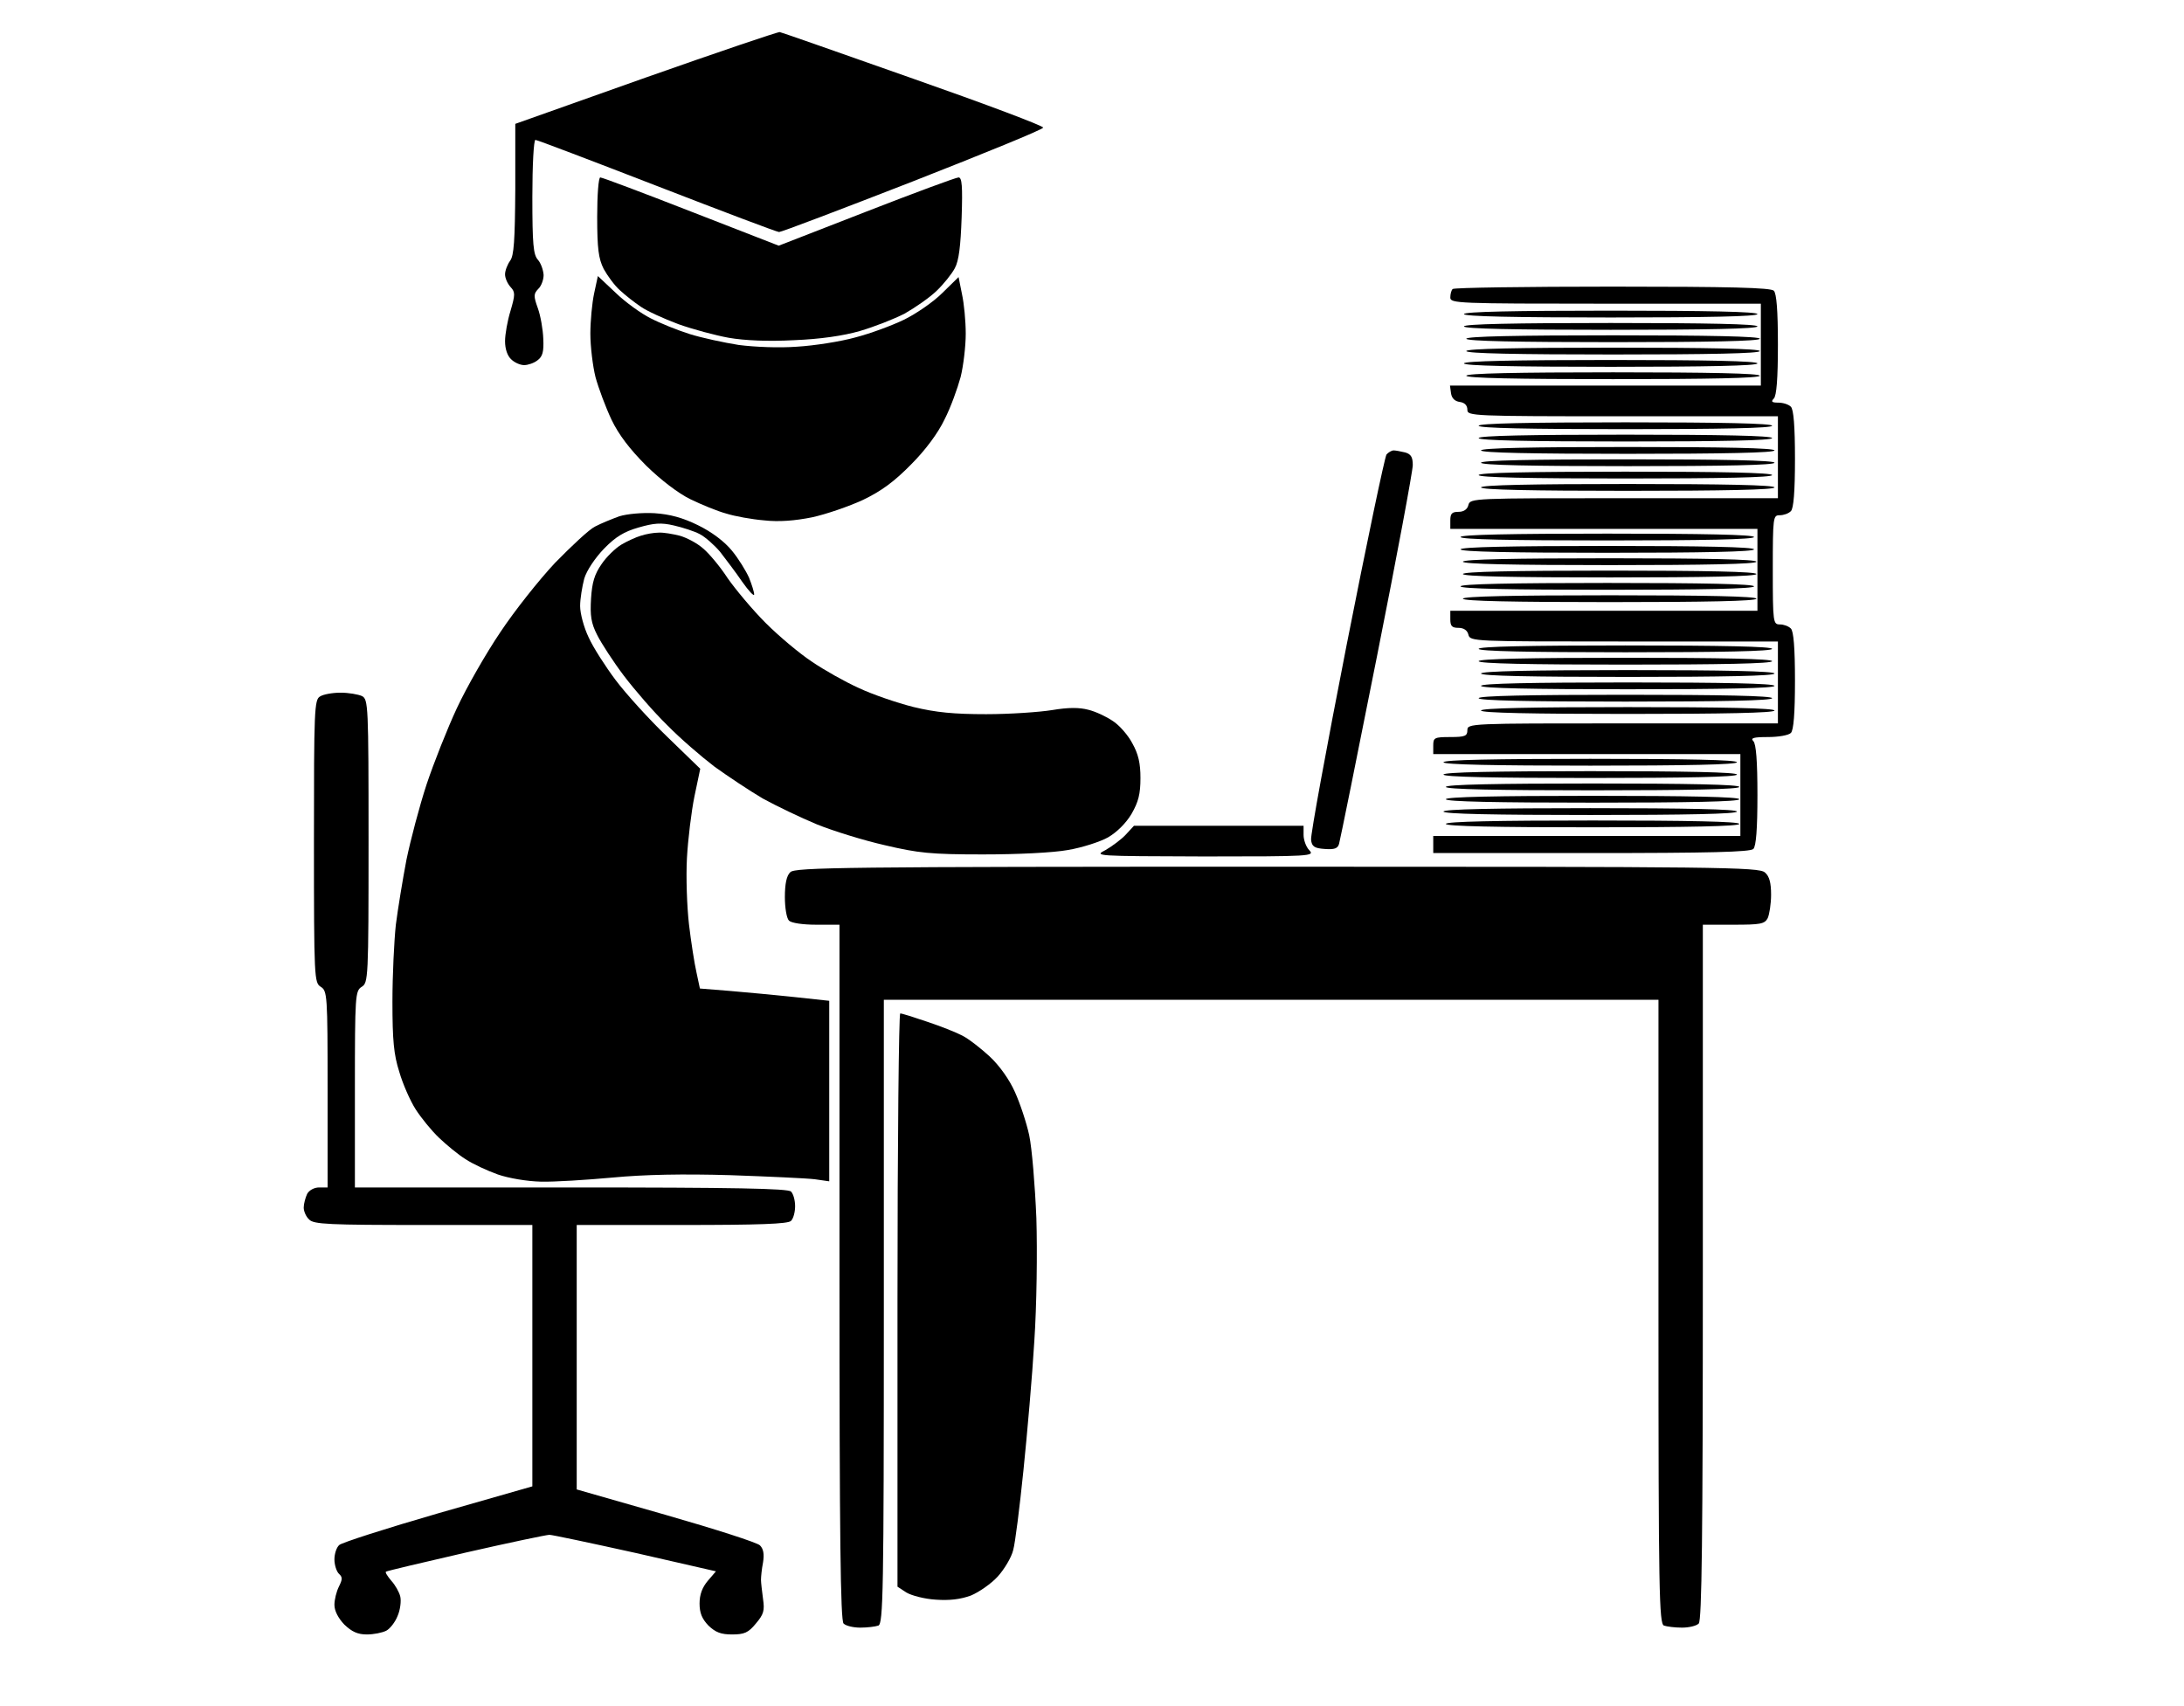 <?xml version="1.0" encoding="UTF-8" standalone="no"?>
<svg
   xmlns:dc="http://purl.org/dc/elements/1.1/"
   xmlns:cc="http://creativecommons.org/ns#"
   xmlns:rdf="http://www.w3.org/1999/02/22-rdf-syntax-ns#"
   xmlns:svg="http://www.w3.org/2000/svg"
   xmlns="http://www.w3.org/2000/svg"
   xmlns:sodipodi="http://sodipodi.sourceforge.net/DTD/sodipodi-0.dtd"
   xmlns:inkscape="http://www.inkscape.org/namespaces/inkscape"
   version="1.0"
   width="640pt"
   height="500pt"
   viewBox="0 0 640 500"
   preserveAspectRatio="xMidYMid meet"
   id="svg88"
   sodipodi:docname="academic.svg"
   inkscape:version="0.92.3 (2405546, 2018-03-11)">
  <defs
     id="defs92" />
  <sodipodi:namedview
     pagecolor="#ffffff"
     bordercolor="#666666"
     borderopacity="1"
     objecttolerance="10"
     gridtolerance="10"
     guidetolerance="10"
     inkscape:pageopacity="0"
     inkscape:pageshadow="2"
     inkscape:window-width="1918"
     inkscape:window-height="1062"
     id="namedview90"
     showgrid="false"
     inkscape:zoom="0.89824658"
     inkscape:cx="330.28152"
     inkscape:cy="465.6616"
     inkscape:window-x="1366"
     inkscape:window-y="0"
     inkscape:window-maximized="0"
     inkscape:current-layer="svg88" />
  <path
     style="fill:#000000;stroke:none;stroke-width:0.1"
     inkscape:connector-curvature="0"
     id="path4"
     d="M 228.5,9.4 C 228,9.3 210.3,15.3 189.3,22.7 L 151,36.3 v 19.1 c -0.1,15.2 -0.4,19.5 -1.5,21 -0.8,1.1 -1.5,2.9 -1.5,4 0,1.1 0.7,2.7 1.6,3.7 1.4,1.5 1.4,2.2 0,7 -0.9,2.9 -1.6,6.9 -1.6,8.9 0,2.3 0.7,4.3 1.8,5.3 1,1 2.7,1.7 3.8,1.7 1.1,0 2.9,-0.6 3.9,-1.4 1.5,-1.1 1.9,-2.5 1.7,-6.4 -0.1,-2.7 -0.8,-6.7 -1.6,-8.9 -1.3,-3.6 -1.2,-4.2 0.1,-5.6 0.9,-0.8 1.6,-2.7 1.6,-4.1 -0.1,-1.5 -0.8,-3.5 -1.7,-4.5 -1.3,-1.5 -1.6,-4.4 -1.6,-18.4 0,-9.3 0.4,-16.7 0.9,-16.7 0.5,0 16.5,6.1 35.6,13.5 19.1,7.4 35.2,13.5 35.8,13.5 0.7,0 18.3,-6.7 39.1,-14.8 20.9,-8.2 38.1,-15.2 38.3,-15.8 0.1,-0.5 -16.9,-6.9 -38,-14.3 -21,-7.4 -38.6,-13.6 -39.2,-13.7 z" />
  <path
     style="fill:#000000;stroke:none;stroke-width:0.1"
     inkscape:connector-curvature="0"
     id="path6"
     d="m 175.9,52 c -0.5,0 -0.9,5 -0.9,11.5 0,9.4 0.4,12.3 1.9,15.3 1.1,2 3.2,4.9 4.8,6.3 1.5,1.4 4.3,3.6 6.1,4.8 1.7,1.2 6.7,3.5 11,5.1 4.2,1.5 10.9,3.3 14.8,4 4.6,0.8 11.5,1.1 19,0.7 7.7,-0.3 14.6,-1.3 19.4,-2.7 4.1,-1.2 10,-3.5 13.1,-5.1 3,-1.7 7.2,-4.6 9.3,-6.6 2.1,-2 4.5,-5 5.4,-6.7 1.2,-2.2 1.7,-6.5 2,-14.9 0.3,-9.1 0.1,-11.7 -0.9,-11.7 -0.7,0 -12.9,4.5 -27,10 L 228.2,72 202.5,62 c -14.1,-5.5 -26,-10 -26.6,-10 z" />
  <path
     style="fill:#000000;stroke:none;stroke-width:0.1"
     inkscape:connector-curvature="0"
     id="path8"
     d="m 180.4,85.8 -5.2,-4.9 -1.1,5.1 c -0.6,2.8 -1.1,8.1 -1.1,11.8 0,3.7 0.7,9.5 1.5,12.7 0.9,3.3 3,8.9 4.7,12.5 2.1,4.4 5.4,8.7 10.2,13.5 4.3,4.2 9.4,8.1 12.9,9.8 3.3,1.6 7.9,3.5 10.5,4.2 2.5,0.8 7.5,1.7 11.1,2 4.4,0.5 9.1,0.1 14.1,-0.9 4.1,-0.9 10.8,-3.2 14.9,-5.1 5.4,-2.6 9.2,-5.4 14.1,-10.4 4.2,-4.2 7.9,-9.2 9.8,-13.2 1.8,-3.5 3.8,-9.1 4.7,-12.4 0.8,-3.2 1.5,-9 1.5,-12.7 0,-3.7 -0.5,-8.9 -1.1,-11.6 l -1,-5 -4.8,4.7 c -2.6,2.6 -7.7,6.1 -11.2,7.8 -3.5,1.7 -10,4.1 -14.3,5.2 -4.3,1.2 -12,2.4 -17,2.7 -5.3,0.4 -12.4,0.1 -17.1,-0.5 -4.4,-0.7 -10.9,-2.1 -14.4,-3.2 -3.5,-1.1 -8.7,-3.2 -11.4,-4.6 -2.8,-1.4 -7.4,-4.7 -10.3,-7.5 z" />
  <path
     style="fill:#000000;stroke:none;stroke-width:0.1"
     inkscape:connector-curvature="0"
     id="path10"
     d="m 472.5,84 c -25.4,0 -46.5,0.3 -46.8,0.7 -0.4,0.3 -0.7,1.5 -0.7,2.5 0,1.7 2,1.8 45.5,1.8 H 516 v 12 12 h -45.6 -45.5 l 0.3,2.2 c 0.2,1.5 1.1,2.4 2.6,2.6 1.4,0.2 2.2,1 2.2,2.3 0,1.8 1.2,1.9 45.5,1.9 H 521 v 12 12 h -45.1 c -44.2,0 -45.1,0 -45.6,2 -0.3,1.3 -1.4,2 -2.9,2 -1.9,0 -2.4,0.5 -2.4,2.5 v 2.5 h 45 45 v 12 12 h -45 -45 v 2.5 c 0,2 0.5,2.5 2.4,2.5 1.5,0 2.6,0.7 2.9,2 0.5,2 1.4,2 45.6,2 H 521 v 12 12 h -45.5 c -44.8,0 -45.5,0 -45.5,2 0,1.7 -0.7,2 -5,2 -4.7,0 -5,0.2 -5,2.5 v 2.5 h 45 45 v 12 12 h -45 -45 v 2.5 2.5 h 46.3 c 34.7,0 46.6,-0.3 47.5,-1.2 0.8,-0.8 1.2,-5.8 1.2,-15.8 0,-10 -0.4,-15 -1.2,-15.8 -0.9,-0.9 0,-1.2 4.3,-1.2 3,0 6,-0.5 6.7,-1.2 0.8,-0.8 1.2,-5.7 1.2,-15.3 0,-9.6 -0.4,-14.5 -1.2,-15.3 -0.7,-0.7 -2.1,-1.2 -3.2,-1.2 -2,0 -2.1,-0.5 -2.1,-16 0,-15.5 0.1,-16 2,-16 1.2,0 2.6,-0.5 3.3,-1.2 0.8,-0.8 1.2,-5.7 1.2,-15.3 0,-9.6 -0.4,-14.5 -1.2,-15.3 -0.7,-0.7 -2.3,-1.2 -3.7,-1.2 -1.9,0 -2.2,-0.3 -1.3,-1.2 C 520.6,116 521,111 521,101 521,91 520.6,86 519.8,85.2 518.9,84.3 507,84 472.5,84 Z" />
  <path
     style="fill:#000000;stroke:none;stroke-width:0.1"
     inkscape:connector-curvature="0"
     id="path30"
     d="m 408.4,132 c -0.6,0 -1.6,0.6 -2.1,1.2 -0.5,0.7 -5.8,25.9 -11.7,55.9 -5.9,30.1 -10.6,55.7 -10.4,57 0.2,2 1,2.5 4,2.7 2.8,0.2 3.8,-0.1 4.2,-1.5 0.3,-1 5.3,-25.7 11.1,-54.9 5.8,-29.1 10.5,-54.4 10.5,-56.1 0,-2.3 -0.5,-3.2 -2.2,-3.7 -1.3,-0.3 -2.8,-0.6 -3.4,-0.6 z" />
  <path
     style="fill:#000000;stroke:none;stroke-width:0.1"
     inkscape:connector-curvature="0"
     id="path38"
     d="m 191.8,150.4 c -3.6,-0.2 -8,0.2 -10.3,0.9 -2.2,0.8 -5.4,2.1 -7.1,3 -1.7,0.8 -6.9,5.7 -11.7,10.6 -4.7,5 -12,14.2 -16.1,20.4 -4.2,6.2 -9.9,16.2 -12.7,22.2 -2.8,6 -6.8,16.1 -8.9,22.4 -2.1,6.4 -4.7,16.3 -5.9,22.1 -1.1,5.8 -2.5,14.3 -3.1,19 -0.5,4.6 -1,14.8 -1,22.6 0,11.3 0.4,15.5 2,20.5 1,3.5 3.2,8.5 4.8,11 1.6,2.5 4.7,6.3 6.8,8.3 2.2,2.1 5.7,5 7.8,6.3 2.1,1.4 6.4,3.4 9.5,4.5 3.2,1.1 8.5,2 12.6,2.1 3.9,0.1 13.3,-0.5 21,-1.2 9.5,-0.9 20.6,-1.1 34.5,-0.7 11.3,0.4 22.4,0.9 24.8,1.2 l 4.2,0.6 v -26.4 -26.5 l -10.2,-1.1 c -5.7,-0.6 -14.2,-1.4 -19,-1.8 l -8.7,-0.7 -1,-4.7 c -0.6,-2.6 -1.6,-9 -2.2,-14.1 -0.6,-5.2 -0.9,-13.9 -0.6,-19.4 0.3,-5.5 1.3,-13.7 2.2,-18.1 l 1.7,-8.1 -9.7,-9.4 c -5.3,-5.1 -12.1,-12.6 -15.1,-16.6 -3,-4 -6.6,-9.6 -7.9,-12.5 -1.4,-2.9 -2.5,-7 -2.5,-9.2 0,-2.1 0.6,-5.7 1.2,-8 0.7,-2.4 3.2,-6.1 5.8,-8.8 3.4,-3.5 5.9,-5 10.1,-6.2 4.5,-1.3 6.6,-1.5 10.4,-0.6 2.6,0.6 6,1.7 7.5,2.5 1.6,0.8 4.3,3.2 6,5.2 1.6,2.1 4.6,6 6.5,8.8 1.9,2.7 3.5,4.4 3.5,3.7 0,-0.7 -0.7,-2.9 -1.5,-4.9 -0.9,-2 -3.1,-5.6 -5,-7.9 -2.2,-2.7 -5.9,-5.5 -10,-7.5 -4.5,-2.2 -8.2,-3.2 -12.7,-3.5 z" />
  <path
     style="fill:#000000;stroke:none;stroke-width:0.1"
     inkscape:connector-curvature="0"
     id="path40"
     d="m 193,156.1 c -1.4,0 -3.7,0.4 -5.2,0.9 -1.4,0.4 -4,1.6 -5.7,2.6 -1.7,1 -4.4,3.6 -5.8,5.7 -2.1,3 -2.8,5.4 -3.1,10.1 -0.3,5 0,7.2 1.8,10.7 1.2,2.4 4.7,7.8 7.8,11.9 3.1,4.1 8.8,10.7 12.7,14.5 3.8,3.9 10.1,9.3 13.9,12.2 3.9,2.8 10.2,7 14.1,9.3 4,2.2 11.1,5.6 15.9,7.6 4.7,1.9 13.7,4.7 19.9,6.1 9.8,2.3 13.4,2.7 28.7,2.7 10.3,0 20.6,-0.5 25,-1.3 4.1,-0.7 9.4,-2.4 11.7,-3.7 2.6,-1.5 5.3,-4.2 6.9,-6.9 2,-3.5 2.6,-5.8 2.6,-10.5 0,-4.3 -0.6,-7 -2.4,-10.2 -1.2,-2.3 -3.8,-5.3 -5.7,-6.5 -1.9,-1.3 -5.1,-2.8 -7.2,-3.3 -2.7,-0.7 -5.8,-0.7 -10.6,0.1 -3.7,0.6 -12.4,1.2 -19.3,1.2 -9.4,0 -14.7,-0.5 -21.3,-2.1 -4.8,-1.2 -12.1,-3.7 -16.1,-5.6 -4,-1.8 -10.2,-5.3 -13.7,-7.7 -3.5,-2.3 -9.6,-7.4 -13.5,-11.3 -3.9,-3.9 -8.9,-9.9 -11.2,-13.2 -2.2,-3.4 -5.5,-7.3 -7.2,-8.7 -1.7,-1.5 -4.7,-3.1 -6.8,-3.7 -2,-0.5 -4.8,-1 -6.2,-0.9 z" />
  <path
     style="fill:#000000;stroke:none;stroke-width:0.1"
     inkscape:connector-curvature="0"
     id="path62"
     d="m 99.8,203 c -2.4,0 -5.1,0.5 -6,1.1 -1.7,0.9 -1.8,4 -1.8,42.4 0,40.4 0.1,41.5 2,42.7 1.9,1.2 2,2.4 2,30 V 348 h -2.5 c -1.4,0 -2.9,0.8 -3.5,1.9 -0.5,1.1 -1,2.9 -1,4 0,1.1 0.7,2.7 1.6,3.5 1.3,1.4 5.8,1.6 33.5,1.6 H 156 v 38.3 38.3 l -27.6,7.9 c -15.2,4.4 -28.3,8.6 -29,9.3 -0.8,0.7 -1.4,2.6 -1.4,4.2 0,1.6 0.6,3.5 1.3,4.2 1.1,1 1.1,1.6 0,3.8 -0.7,1.4 -1.3,3.8 -1.3,5.3 0,1.8 1.1,3.9 2.9,5.8 2.2,2.1 3.9,2.9 6.6,2.9 2,0 4.5,-0.5 5.7,-1.1 1.1,-0.6 2.6,-2.5 3.3,-4.3 0.8,-1.8 1.1,-4.4 0.8,-5.7 -0.3,-1.3 -1.5,-3.4 -2.6,-4.6 -1.1,-1.3 -1.9,-2.5 -1.6,-2.7 0.2,-0.2 10.8,-2.7 23.4,-5.6 12.7,-2.9 23.7,-5.2 24.5,-5.2 0.8,0 12.1,2.4 25.2,5.3 l 23.6,5.4 -2.4,2.8 c -1.6,1.9 -2.4,4 -2.4,6.6 0,2.8 0.7,4.5 2.6,6.5 2.1,2 3.7,2.6 6.9,2.6 3.6,0 4.8,-0.5 7,-3.2 2.3,-2.7 2.6,-3.8 2.1,-7.2 -0.3,-2.3 -0.6,-4.8 -0.6,-5.6 0,-0.8 0.2,-3.1 0.6,-5.1 0.4,-2.5 0.1,-4 -0.9,-5 -0.7,-0.8 -13.2,-4.8 -27.5,-8.9 L 169,436.5 V 397.7 359 h 30.8 c 22.6,0 31.1,-0.3 32,-1.2 0.7,-0.7 1.2,-2.6 1.2,-4.3 0,-1.7 -0.5,-3.6 -1.2,-4.3 -0.9,-0.9 -16.6,-1.2 -64.5,-1.2 H 104 v -28.8 c 0,-27.6 0.1,-28.8 2,-30 1.9,-1.2 2,-2.3 2,-42.7 0,-39.9 -0.1,-41.5 -1.9,-42.5 -1.1,-0.5 -3.9,-1 -6.3,-1 z" />
  <path
     style="fill:#000000;stroke:none;stroke-width:0.1"
     inkscape:connector-curvature="0"
     id="path80"
     d="m 357.2,242 h -24.9 l -2.4,2.6 c -1.3,1.4 -4,3.4 -5.9,4.5 -3.5,1.8 -3.3,1.8 28.9,1.9 31.3,0 32.4,-0.1 30.8,-1.8 -1,-1 -1.7,-3.1 -1.7,-4.5 V 242 Z" />
  <path
     style="fill:#000000;stroke:none;stroke-width:0.1"
     inkscape:connector-curvature="0"
     id="path82"
     d="m 374.2,254 c -126.9,0 -141.2,0.2 -142.6,1.6 -1.1,1 -1.6,3.4 -1.6,7.3 0,3.1 0.5,6.2 1.2,6.9 0.7,0.7 4,1.2 8,1.2 h 6.8 v 101.8 c 0,77.8 0.3,102.1 1.2,103 0.7,0.7 2.9,1.2 4.9,1.2 2.1,0 4.4,-0.3 5.3,-0.6 1.4,-0.6 1.6,-9.6 1.6,-92 V 293 H 372.5 486 v 91.4 c 0,82.4 0.2,91.4 1.6,92 0.9,0.3 3.2,0.6 5.3,0.6 2,0 4.2,-0.5 4.9,-1.2 0.9,-0.9 1.2,-25.2 1.2,-103 V 271 h 9 c 7.8,0 9.1,-0.2 10,-1.9 0.5,-1.1 1,-4.2 1,-6.9 0,-3.5 -0.5,-5.4 -1.8,-6.5 -1.7,-1.6 -13.1,-1.7 -143,-1.7 z" />
  <path
     style="fill:#000000;stroke:none;stroke-width:0.1"
     inkscape:connector-curvature="0"
     id="path84"
     d="m 263.8,297 c -0.4,0 -0.8,37.8 -0.8,84 v 84 l 2.6,1.7 c 1.5,0.9 5.3,1.9 8.6,2.1 4,0.3 7.3,-0.1 10.3,-1.2 2.4,-1 6,-3.5 7.9,-5.6 1.9,-2.1 4,-5.6 4.5,-7.7 0.6,-2.1 1.9,-12.6 3,-23.3 1.1,-10.7 2.6,-27.8 3.2,-38 0.7,-10.4 0.9,-26.2 0.6,-36 -0.4,-9.6 -1.3,-20.5 -2.1,-24.3 -0.8,-3.7 -2.7,-9.4 -4.2,-12.7 -1.6,-3.6 -4.5,-7.7 -7.4,-10.4 -2.6,-2.4 -6.2,-5.2 -8,-6.1 -1.9,-1 -6.5,-2.8 -10.4,-4.1 -3.8,-1.3 -7.3,-2.4 -7.8,-2.4 z" />
  <g
     id="g224">
    <path
       d="m 472,91.044 c -28,0 -43,0.3 -43,1 0,0.7 15,1 43,1 28,0 43,-0.3 43,-1 0,-0.7 -15,-1 -43,-1 z"
       id="path12"
       inkscape:connector-curvature="0"
       style="fill:#000000;stroke:none;stroke-width:0.1" />
    <path
       d="m 472,105.5 c -28,0 -43,0.3 -43,1 0,0.7 15,1 43,1 28,0 43,-0.3 43,-1 0,-0.7 -15,-1 -43,-1 z"
       id="path20"
       inkscape:connector-curvature="0"
       style="fill:#000000;stroke:none;stroke-width:0.1" />
    <path
       d="m 472,94.658 c -28,0 -43,0.3 -43,1 0,0.7 15,1 43,1 28,0 43,-0.3 43,-1 0,-0.7 -15,-1 -43,-1 z"
       id="path12-3"
       inkscape:connector-curvature="0"
       style="fill:#000000;stroke:none;stroke-width:0.1" />
    <path
       d="m 472.694,98.272 c -28,0 -43,0.3 -43,1 0,0.7 15,1 43,1 28,0 43,-0.3 43,-1 0,-0.7 -15,-1 -43,-1 z"
       id="path12-3-6"
       inkscape:connector-curvature="0"
       style="fill:#000000;stroke:none;stroke-width:0.1" />
    <path
       d="m 472.694,101.886 c -28,0 -43,0.3 -43,1 0,0.7 15,1 43,1 28,0 43,-0.3 43,-1 0,-0.7 -15,-1 -43,-1 z"
       id="path12-3-6-7"
       inkscape:connector-curvature="0"
       style="fill:#000000;stroke:none;stroke-width:0.1" />
    <path
       d="m 472.694,109.114 c -28,0 -43,0.3 -43,1 0,0.7 15,1 43,1 28,0 43,-0.3 43,-1 0,-0.7 -15,-1 -43,-1 z"
       id="path12-3-6-7-5"
       inkscape:connector-curvature="0"
       style="fill:#000000;stroke:none;stroke-width:0.1" />
  </g>
  <g
     transform="translate(4.306,32.728)"
     id="g224-3">
    <path
       d="m 472,91.044 c -28,0 -43,0.3 -43,1 0,0.7 15,1 43,1 28,0 43,-0.3 43,-1 0,-0.7 -15,-1 -43,-1 z"
       id="path12-5"
       inkscape:connector-curvature="0"
       style="fill:#000000;stroke:none;stroke-width:0.1" />
    <path
       d="m 472,105.5 c -28,0 -43,0.3 -43,1 0,0.7 15,1 43,1 28,0 43,-0.3 43,-1 0,-0.7 -15,-1 -43,-1 z"
       id="path20-6"
       inkscape:connector-curvature="0"
       style="fill:#000000;stroke:none;stroke-width:0.1" />
    <path
       d="m 472,94.658 c -28,0 -43,0.3 -43,1 0,0.7 15,1 43,1 28,0 43,-0.3 43,-1 0,-0.7 -15,-1 -43,-1 z"
       id="path12-3-2"
       inkscape:connector-curvature="0"
       style="fill:#000000;stroke:none;stroke-width:0.1" />
    <path
       d="m 472.694,98.272 c -28,0 -43,0.3 -43,1 0,0.7 15,1 43,1 28,0 43,-0.3 43,-1 0,-0.7 -15,-1 -43,-1 z"
       id="path12-3-6-9"
       inkscape:connector-curvature="0"
       style="fill:#000000;stroke:none;stroke-width:0.1" />
    <path
       d="m 472.694,101.886 c -28,0 -43,0.3 -43,1 0,0.7 15,1 43,1 28,0 43,-0.3 43,-1 0,-0.7 -15,-1 -43,-1 z"
       id="path12-3-6-7-1"
       inkscape:connector-curvature="0"
       style="fill:#000000;stroke:none;stroke-width:0.1" />
    <path
       d="m 472.694,109.114 c -28,0 -43,0.3 -43,1 0,0.7 15,1 43,1 28,0 43,-0.3 43,-1 0,-0.7 -15,-1 -43,-1 z"
       id="path12-3-6-7-5-2"
       inkscape:connector-curvature="0"
       style="fill:#000000;stroke:none;stroke-width:0.1" />
  </g>
  <g
     transform="translate(-1,65.342)"
     id="g224-3-7">
    <path
       d="m 472,91.044 c -28,0 -43,0.3 -43,1 0,0.7 15,1 43,1 28,0 43,-0.3 43,-1 0,-0.7 -15,-1 -43,-1 z"
       id="path12-5-0"
       inkscape:connector-curvature="0"
       style="fill:#000000;stroke:none;stroke-width:0.1" />
    <path
       d="m 472,105.5 c -28,0 -43,0.3 -43,1 0,0.7 15,1 43,1 28,0 43,-0.3 43,-1 0,-0.7 -15,-1 -43,-1 z"
       id="path20-6-9"
       inkscape:connector-curvature="0"
       style="fill:#000000;stroke:none;stroke-width:0.1" />
    <path
       d="m 472,94.658 c -28,0 -43,0.3 -43,1 0,0.7 15,1 43,1 28,0 43,-0.3 43,-1 0,-0.7 -15,-1 -43,-1 z"
       id="path12-3-2-3"
       inkscape:connector-curvature="0"
       style="fill:#000000;stroke:none;stroke-width:0.1" />
    <path
       d="m 472.694,98.272 c -28,0 -43,0.3 -43,1 0,0.7 15,1 43,1 28,0 43,-0.3 43,-1 0,-0.7 -15,-1 -43,-1 z"
       id="path12-3-6-9-6"
       inkscape:connector-curvature="0"
       style="fill:#000000;stroke:none;stroke-width:0.1" />
    <path
       d="m 472.694,101.886 c -28,0 -43,0.3 -43,1 0,0.7 15,1 43,1 28,0 43,-0.3 43,-1 0,-0.7 -15,-1 -43,-1 z"
       id="path12-3-6-7-1-0"
       inkscape:connector-curvature="0"
       style="fill:#000000;stroke:none;stroke-width:0.1" />
    <path
       d="m 472.694,109.114 c -28,0 -43,0.3 -43,1 0,0.7 15,1 43,1 28,0 43,-0.3 43,-1 0,-0.7 -15,-1 -43,-1 z"
       id="path12-3-6-7-5-2-6"
       inkscape:connector-curvature="0"
       style="fill:#000000;stroke:none;stroke-width:0.1" />
  </g>
  <g
     transform="translate(4.306,98.114)"
     id="g224-3-7-2">
    <path
       d="m 472,91.044 c -28,0 -43,0.3 -43,1 0,0.7 15,1 43,1 28,0 43,-0.3 43,-1 0,-0.7 -15,-1 -43,-1 z"
       id="path12-5-0-6"
       inkscape:connector-curvature="0"
       style="fill:#000000;stroke:none;stroke-width:0.1" />
    <path
       d="m 472,105.5 c -28,0 -43,0.3 -43,1 0,0.7 15,1 43,1 28,0 43,-0.3 43,-1 0,-0.7 -15,-1 -43,-1 z"
       id="path20-6-9-1"
       inkscape:connector-curvature="0"
       style="fill:#000000;stroke:none;stroke-width:0.1" />
    <path
       d="m 472,94.658 c -28,0 -43,0.3 -43,1 0,0.7 15,1 43,1 28,0 43,-0.3 43,-1 0,-0.7 -15,-1 -43,-1 z"
       id="path12-3-2-3-8"
       inkscape:connector-curvature="0"
       style="fill:#000000;stroke:none;stroke-width:0.1" />
    <path
       d="m 472.694,98.272 c -28,0 -43,0.3 -43,1 0,0.7 15,1 43,1 28,0 43,-0.3 43,-1 0,-0.7 -15,-1 -43,-1 z"
       id="path12-3-6-9-6-7"
       inkscape:connector-curvature="0"
       style="fill:#000000;stroke:none;stroke-width:0.1" />
    <path
       d="m 472.694,101.886 c -28,0 -43,0.3 -43,1 0,0.7 15,1 43,1 28,0 43,-0.3 43,-1 0,-0.7 -15,-1 -43,-1 z"
       id="path12-3-6-7-1-0-9"
       inkscape:connector-curvature="0"
       style="fill:#000000;stroke:none;stroke-width:0.1" />
    <path
       d="m 472.694,109.114 c -28,0 -43,0.3 -43,1 0,0.7 15,1 43,1 28,0 43,-0.3 43,-1 0,-0.7 -15,-1 -43,-1 z"
       id="path12-3-6-7-5-2-6-2"
       inkscape:connector-curvature="0"
       style="fill:#000000;stroke:none;stroke-width:0.1" />
  </g>
  <g
     transform="translate(-6,131.342)"
     id="g224-3-7-2-0">
    <path
       d="m 472,91.044 c -28,0 -43,0.3 -43,1 0,0.7 15,1 43,1 28,0 43,-0.3 43,-1 0,-0.7 -15,-1 -43,-1 z"
       id="path12-5-0-6-2"
       inkscape:connector-curvature="0"
       style="fill:#000000;stroke:none;stroke-width:0.1" />
    <path
       d="m 472,105.5 c -28,0 -43,0.3 -43,1 0,0.7 15,1 43,1 28,0 43,-0.3 43,-1 0,-0.7 -15,-1 -43,-1 z"
       id="path20-6-9-1-3"
       inkscape:connector-curvature="0"
       style="fill:#000000;stroke:none;stroke-width:0.1" />
    <path
       d="m 472,94.658 c -28,0 -43,0.3 -43,1 0,0.7 15,1 43,1 28,0 43,-0.3 43,-1 0,-0.7 -15,-1 -43,-1 z"
       id="path12-3-2-3-8-7"
       inkscape:connector-curvature="0"
       style="fill:#000000;stroke:none;stroke-width:0.1" />
    <path
       d="m 472.694,98.272 c -28,0 -43,0.3 -43,1 0,0.7 15,1 43,1 28,0 43,-0.3 43,-1 0,-0.7 -15,-1 -43,-1 z"
       id="path12-3-6-9-6-7-5"
       inkscape:connector-curvature="0"
       style="fill:#000000;stroke:none;stroke-width:0.1" />
    <path
       d="m 472.694,101.886 c -28,0 -43,0.3 -43,1 0,0.7 15,1 43,1 28,0 43,-0.3 43,-1 0,-0.7 -15,-1 -43,-1 z"
       id="path12-3-6-7-1-0-9-9"
       inkscape:connector-curvature="0"
       style="fill:#000000;stroke:none;stroke-width:0.1" />
    <path
       d="m 472.694,109.114 c -28,0 -43,0.3 -43,1 0,0.7 15,1 43,1 28,0 43,-0.3 43,-1 0,-0.7 -15,-1 -43,-1 z"
       id="path12-3-6-7-5-2-6-2-2"
       inkscape:connector-curvature="0"
       style="fill:#000000;stroke:none;stroke-width:0.1" />
  </g>
</svg>
